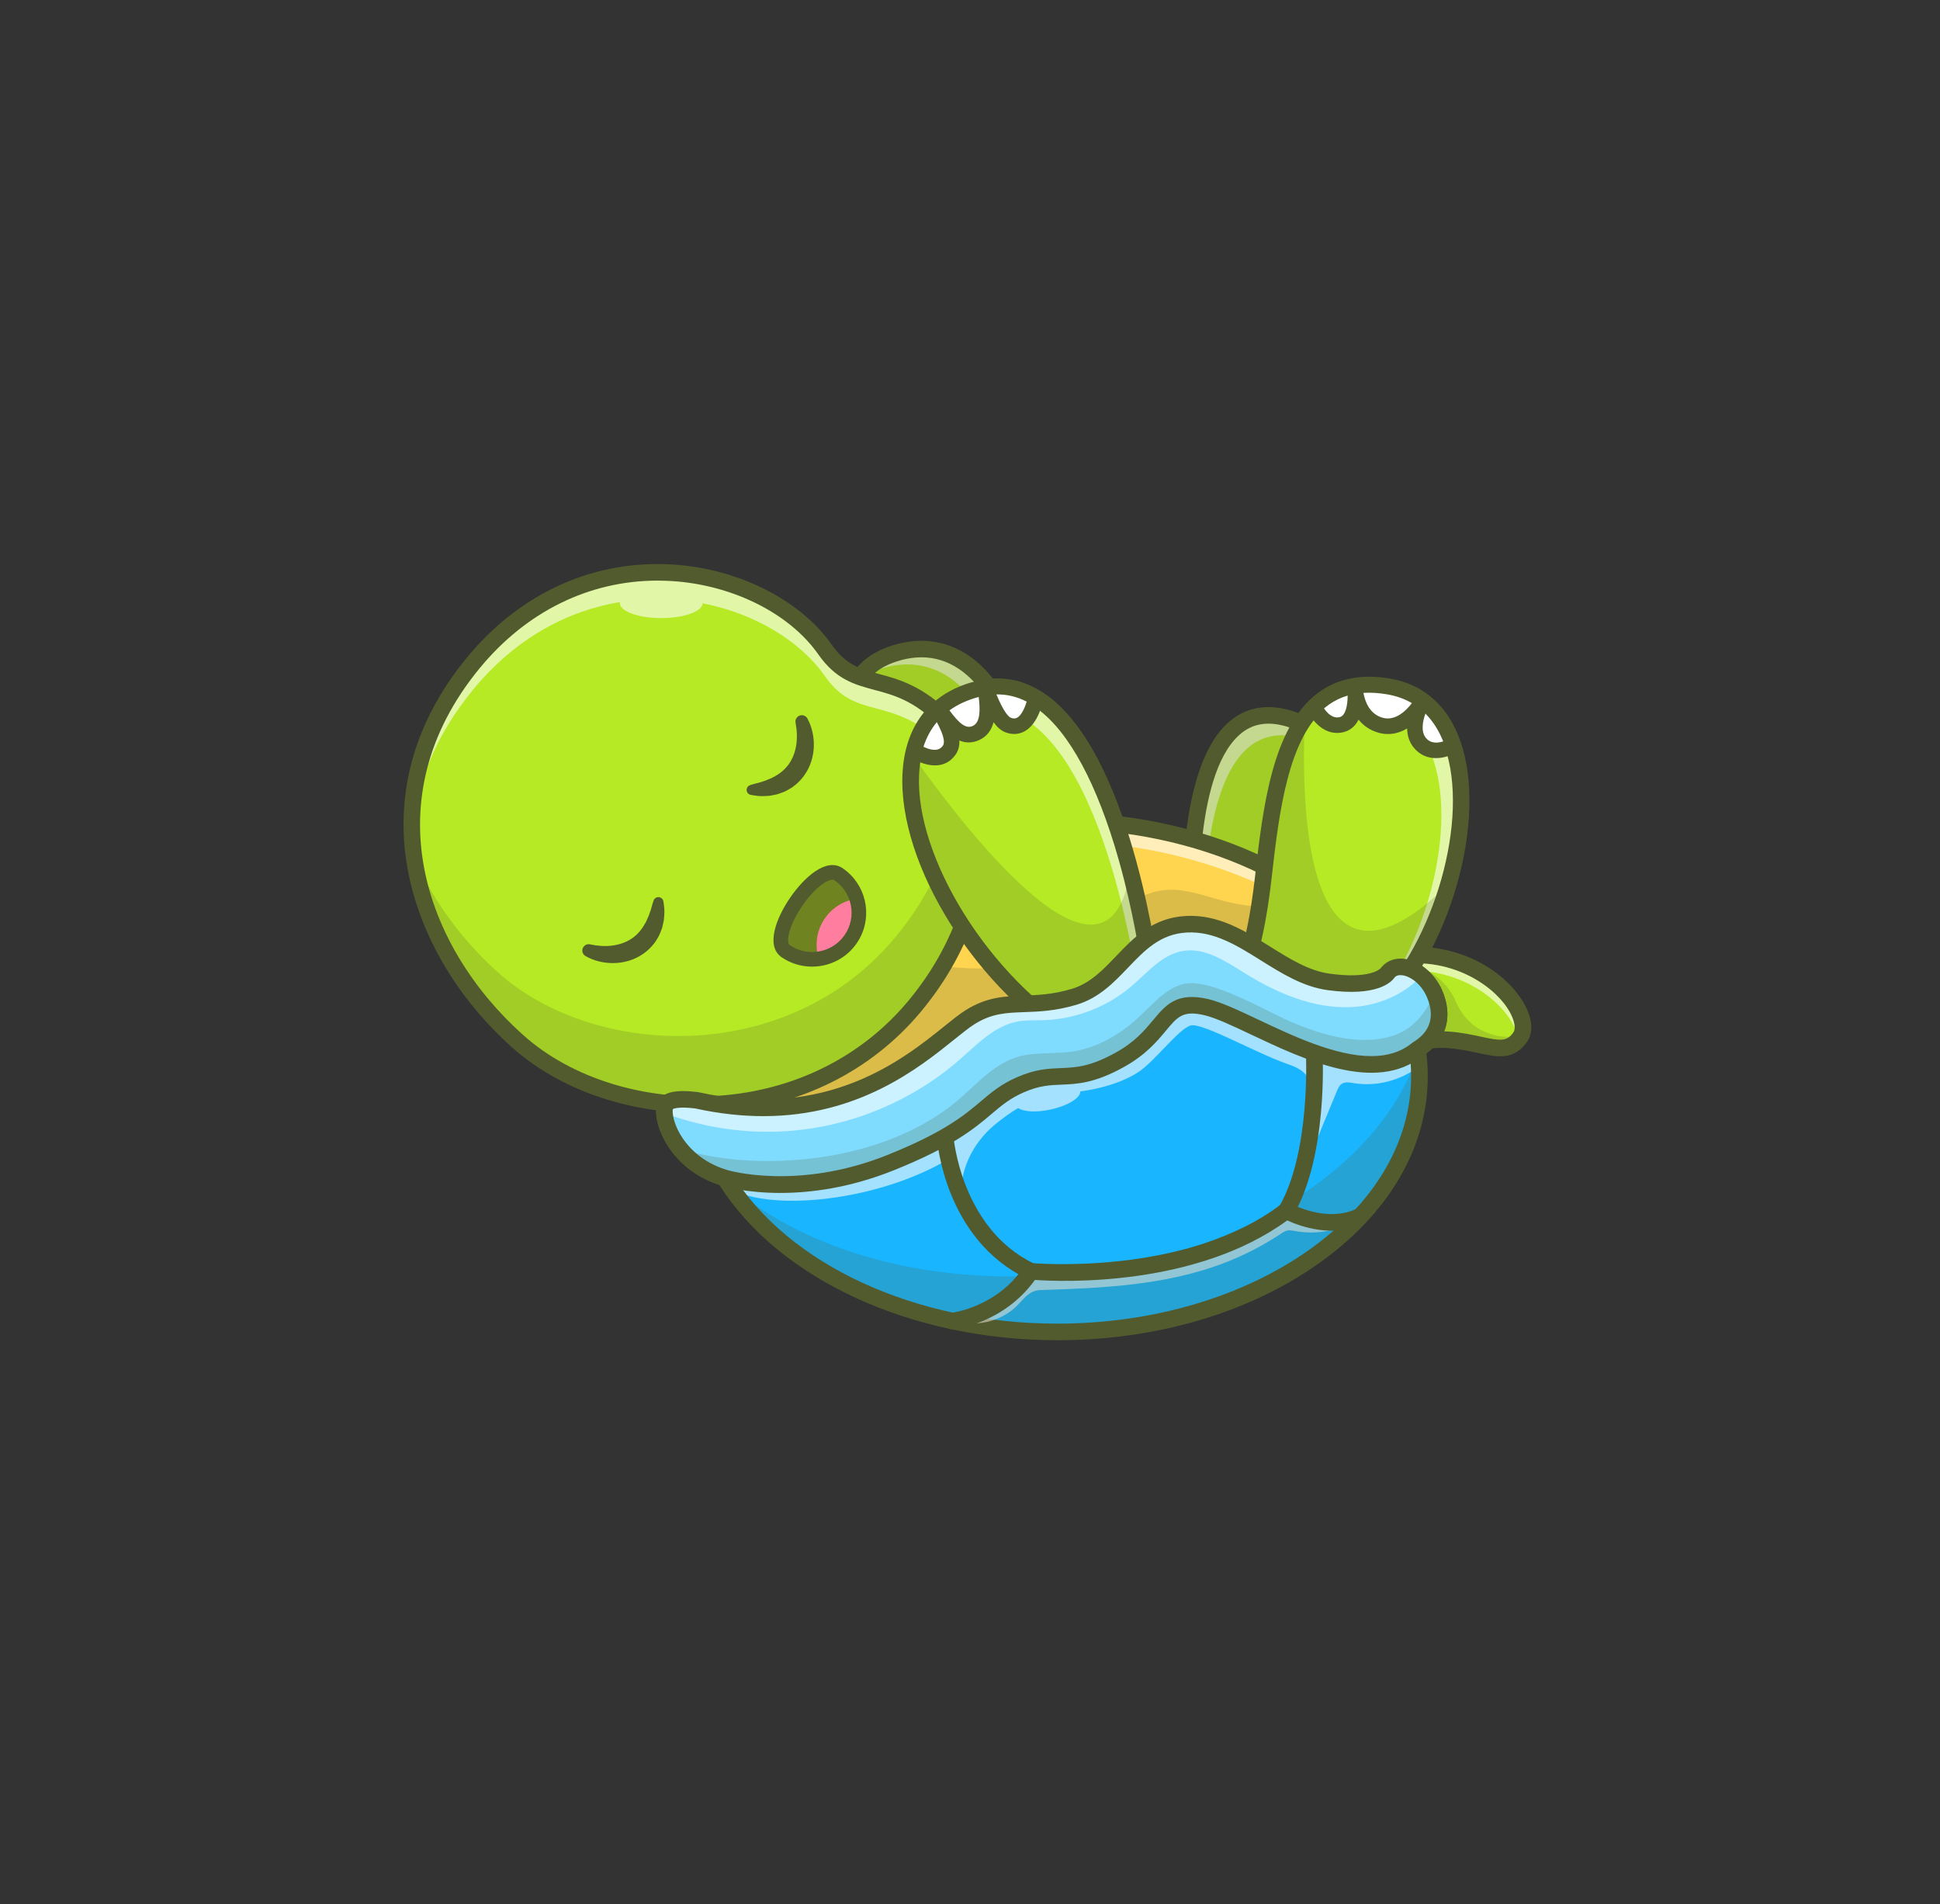 <svg width="375" height="368" viewBox="0 0 375 368" fill="none" xmlns="http://www.w3.org/2000/svg">
<rect x="0" y="0" width="375" height="368" fill="#333333" stroke="none"/>
<g clip-path="url(#clip0_799_27651)">
<path d="M262.979 186.515L265.65 204.494C265.65 204.494 272.893 200.368 280.138 200.958C287.381 201.548 291.077 204.494 293.887 200.368C297.238 195.445 283.668 178.853 262.982 186.515H262.979Z" fill="#B5EA24"/>
<g opacity="0.6">
<path d="M262.979 186.516L263.361 189.082C280.657 183.399 292.694 194.639 293.49 200.891C293.625 200.731 293.758 200.56 293.887 200.369C297.238 195.449 283.668 178.854 262.982 186.516H262.979Z" fill="white"/>
</g>
<path d="M265.652 206.096C265.411 206.096 265.172 206.042 264.949 205.936C264.471 205.703 264.139 205.253 264.061 204.73L261.391 186.752C261.279 186.004 261.71 185.28 262.421 185.016C275.999 179.984 287.672 184.842 293.215 191.886C295.99 195.412 296.758 199.008 295.219 201.269C292.678 205.002 289.411 204.296 285.63 203.478C284.005 203.126 282.165 202.731 280.011 202.555C273.368 202.012 266.519 205.848 266.449 205.887C266.202 206.026 265.927 206.096 265.652 206.096ZM264.765 187.592L266.919 202.081C269.708 200.827 274.945 198.931 280.271 199.363C282.638 199.554 284.675 199.994 286.31 200.348C290.052 201.158 291.298 201.323 292.559 199.471C293.13 198.633 292.668 196.382 290.688 193.863C287.197 189.426 277.901 183.295 264.767 187.592H264.765Z" fill="#525B2E"/>
<path d="M172.147 126.542C185.574 121.679 199.339 132.068 201.487 172.961L181.461 181.361C181.461 181.361 149.216 134.846 172.147 126.542Z" fill="#B5EA24"/>
<g opacity="0.6">
<path d="M169.414 129.514C182.571 124.749 196.048 134.63 198.607 173.498L200.924 172.526C198.775 131.632 185.013 121.243 171.584 126.107C167.924 127.431 165.674 129.733 164.47 132.662C165.708 131.34 167.33 130.269 169.411 129.514H169.414Z" fill="white"/>
</g>
<g opacity="0.2">
<path d="M172.147 126.542C185.574 121.679 199.339 132.068 201.487 172.961L181.461 181.361C181.461 181.361 149.216 134.846 172.147 126.542Z" fill="#525B2E"/>
</g>
<path d="M181.461 182.961C180.944 182.961 180.446 182.713 180.137 182.271C179.226 180.957 157.91 149.93 163.139 133.586C164.457 129.467 167.302 126.591 171.597 125.036C177.15 123.024 182.491 123.549 187.035 126.547C196.266 132.642 201.817 148.662 203.089 172.875C203.125 173.55 202.731 174.174 202.108 174.435L182.081 182.835C181.879 182.92 181.668 182.959 181.458 182.959L181.461 182.961ZM178.113 127.028C176.377 127.028 174.568 127.367 172.694 128.045C169.339 129.26 167.216 131.389 166.201 134.556C161.953 147.824 178.362 173.773 182.058 179.368L199.819 171.918C198.158 143.504 191.008 133.009 185.263 129.214C183.054 127.755 180.661 127.025 178.116 127.025L178.113 127.028Z" fill="#525B2E"/>
<path d="M230.467 184.012C231.576 184.012 247.541 188.433 247.541 188.433C247.541 188.433 270.983 142.873 247.541 138.478C226.326 134.499 230.467 184.012 230.467 184.012Z" fill="#B5EA24"/>
<g opacity="0.6">
<path d="M250.123 142.316C253.196 142.893 255.456 144.181 257.075 145.977C255.765 141.747 252.864 138.62 247.541 137.621C226.326 133.642 230.467 183.155 230.467 183.155C230.698 183.155 231.578 183.347 232.821 183.652C232.383 171.789 232.72 139.052 250.126 142.316H250.123Z" fill="white"/>
</g>
<g opacity="0.2">
<path d="M230.467 184.012C231.576 184.012 247.541 188.433 247.541 188.433C247.541 188.433 270.983 142.873 247.541 138.478C226.326 134.499 230.467 184.012 230.467 184.012Z" fill="#525B2E"/>
</g>
<path d="M247.541 190.034C247.398 190.034 247.253 190.016 247.11 189.975C239.789 187.947 231.48 185.738 230.403 185.611C229.595 185.58 228.931 184.954 228.864 184.144C228.747 182.745 226.131 149.78 237.378 139.665C240.264 137.071 243.783 136.142 247.837 136.903C252.482 137.774 255.804 140.183 257.711 144.063C264.697 158.278 249.617 187.911 248.971 189.165C248.691 189.711 248.133 190.037 247.541 190.037V190.034ZM231.986 182.677C234.866 183.314 241.079 184.987 246.687 186.534C249.383 180.947 260.387 156.785 254.825 145.47C253.37 142.508 250.889 140.736 247.245 140.051C244.183 139.477 241.663 140.128 239.535 142.045C230.566 150.111 231.627 176.691 231.988 182.677H231.986ZM230.423 185.613C230.439 185.613 230.457 185.613 230.467 185.613C230.452 185.613 230.439 185.613 230.423 185.613Z" fill="#525B2E"/>
<path d="M274.284 202.596C274.183 202.658 274.087 202.72 273.988 202.782C274.149 203.869 274.263 204.968 274.325 206.08C274.359 206.717 274.377 207.353 274.377 207.995C274.377 235.281 243.028 257.399 204.36 257.399C178.785 257.399 156.417 247.724 144.202 233.279C142.671 231.473 141.301 229.59 140.104 227.642C139.507 227.466 138.934 227.267 138.389 227.047C138.179 226.962 137.971 226.876 137.771 226.786C133.422 224.851 130.796 221.659 129.482 218.844C128.372 216.474 128.193 214.371 128.686 213.497C129.366 212.299 132.114 212.325 134.649 212.633C134.45 211.107 134.343 209.56 134.343 207.995C134.343 180.711 165.687 158.596 204.36 158.596C232.876 158.596 257.41 170.625 268.325 187.884C271.068 187.354 275.262 187.424 277.255 191.972C279.593 197.301 277.151 200.746 274.286 202.596H274.284Z" fill="#19B5FE"/>
<g opacity="0.6">
<path d="M274.323 206.078C270.778 208.791 266.096 210.049 261.674 209.316C260.888 209.184 260.01 209.014 259.349 209.456C258.884 209.769 258.645 210.32 258.43 210.838C256.058 216.562 253.684 222.292 251.312 228.017C253.154 222.618 253.896 216.849 253.481 211.166C253.406 210.113 253.273 209.024 252.726 208.124C251.864 206.714 250.177 206.07 248.61 205.524C242.688 203.455 232.302 197.536 230.138 198.177C227.802 198.868 223.235 205.082 220.04 207.182C216.98 209.195 212.717 210.4 208.826 210.923C208.876 212.167 206.382 213.699 203.083 214.415C200.325 215.018 197.836 214.865 196.819 214.125C195.275 215.031 193.777 216.128 192.264 217.375C187.959 220.939 185.19 226.573 185.914 232.104C184.954 229.416 183.993 226.716 183.5 223.906C170.924 231.496 151.967 233.964 142.884 230.529C141.353 228.723 141.298 229.582 140.099 227.637C139.502 227.461 138.929 227.262 138.384 227.042C153.973 213.021 201.025 179.391 274.279 202.591C274.177 202.653 274.081 202.715 273.983 202.777C274.144 203.863 274.258 204.963 274.32 206.075L274.323 206.078Z" fill="white"/>
</g>
<path d="M268.478 187.881C268.478 187.881 266.768 191.087 257.008 189.759C247.253 188.432 239.934 178.069 229.512 178.607C219.088 179.148 216.648 189.979 207.781 192.633C198.908 195.285 194.252 192.411 187.601 196.612C180.947 200.811 165.384 219.369 134.8 212.633C134.6 211.106 134.494 209.559 134.494 207.994C134.494 201.788 136.116 195.849 139.074 190.375C149.133 171.794 174.635 158.593 204.511 158.593C223.899 158.593 241.445 164.152 254.119 173.136C260.091 177.366 264.983 182.356 268.476 187.881H268.478Z" fill="#FFD54F"/>
<g opacity="0.6">
<path d="M204.882 162.639C231.422 162.639 254.851 173.923 268.045 187.784C268.611 187.378 268.79 187.046 268.79 187.046C257.872 169.784 233.34 157.758 204.825 157.758C173.252 157.758 146.569 172.5 137.834 192.758C149.847 176.171 175.279 162.639 204.885 162.639H204.882Z" fill="white"/>
</g>
<path d="M204.358 259C176.159 259 150.612 247.241 139.053 228.993C131.556 226.538 128.626 221.067 127.702 218.787C126.695 216.299 126.54 214.025 127.287 212.706C128.066 211.335 129.851 210.737 132.851 210.869C132.776 209.904 132.737 208.942 132.737 207.995C132.737 194.264 140.26 181.394 153.924 171.755C167.418 162.233 185.33 156.992 204.36 156.992C232.043 156.992 257.309 168.403 269.112 186.144C273.573 185.631 277.045 187.486 278.732 191.33C280.857 196.176 279.723 200.674 275.714 203.566C275.893 205.043 275.984 206.531 275.984 208C275.984 221.731 268.46 234.601 254.797 244.24C241.302 253.762 223.39 259.003 204.36 259.003L204.358 259ZM130.066 214.335C129.965 214.716 129.989 216.157 130.954 218.205C131.784 219.97 134.385 224.272 140.561 226.106C140.94 226.22 141.264 226.468 141.472 226.804C152.304 244.416 176.987 255.795 204.358 255.795C242.078 255.795 272.768 234.353 272.768 207.995C272.768 206.347 272.644 204.671 272.397 203.015C272.301 202.376 272.602 201.743 273.158 201.409C275.501 199.999 277.857 197.329 275.786 192.611C274.567 189.835 272.158 188.772 268.632 189.455C267.983 189.579 267.321 189.295 266.968 188.736C256.001 171.396 231.425 160.192 204.36 160.192C166.64 160.192 135.95 181.635 135.95 207.992C135.95 209.444 136.048 210.934 136.245 212.421C136.31 212.913 136.144 213.407 135.794 213.759C135.444 214.11 134.95 214.281 134.457 214.222C131.263 213.831 130.274 214.224 130.069 214.335H130.066Z" fill="#525B2E"/>
<g opacity="0.6">
<path d="M187.515 254.251C191.942 252.523 195.939 249.706 199.045 246.118C208.23 247.346 218.153 245.913 227.14 243.655C234.165 241.888 240.62 239.239 246.913 235.662C247.512 235.32 248.135 234.955 248.823 234.919C249.401 234.888 249.962 235.095 250.51 235.284C253.587 236.337 256.844 236.87 260.096 236.849C257.031 238.132 253.585 238.499 250.315 237.894C249.843 237.806 249.357 237.697 248.885 237.788C248.41 237.876 247.998 238.155 247.595 238.422C244.022 240.791 240.176 242.752 236.156 244.253C225.251 248.324 213.394 248.924 201.755 249.281C201.168 249.3 200.574 249.318 200.013 249.491C198.599 249.926 197.675 251.229 196.637 252.28C193.45 255.505 188.301 256.633 184.051 255.035" fill="white"/>
</g>
<g opacity="0.2">
<path d="M268.478 187.882C268.478 187.882 266.768 191.087 257.008 189.76C247.253 188.433 239.934 178.07 229.512 178.608C219.088 179.148 216.648 189.98 207.781 192.634C198.908 195.285 194.252 192.411 187.601 196.612C180.947 200.811 165.384 219.369 134.8 212.633C134.6 211.107 134.494 209.56 134.494 207.995C134.494 201.789 136.116 195.849 139.074 190.376C141.568 189.416 144.132 188.64 146.68 188.024C156.14 185.735 165.983 185.034 175.673 185.96C181.585 186.526 187.536 187.693 193.416 186.87C200.989 185.812 207.687 181.575 213.986 177.25C217.419 174.89 221.024 172.394 225.176 171.998C229.043 171.626 232.806 173.134 236.566 174.109C241.678 175.434 247.203 175.77 252.171 173.988C252.871 173.737 253.515 173.455 254.119 173.134C260.091 177.364 264.983 182.354 268.476 187.879L268.478 187.882Z" fill="#525B2E"/>
</g>
<path d="M159.506 125.564C165.698 134.416 172.424 128.847 182.699 139.14C191.548 148.002 194.543 173.403 176.579 194.711C155.847 219.307 118.702 217.869 100.074 201.235C81.452 184.602 69.478 154.92 91.43 128.174C113.382 101.428 147.976 109.078 159.506 125.564Z" fill="#B5EA24"/>
<g opacity="0.6">
<path d="M189.615 162.641C189.077 154.627 186.391 148.005 182.686 144.285C172.409 133.994 165.685 139.564 159.493 130.709C154.713 123.882 145.977 118.566 135.822 116.59C135.765 118.17 132.207 119.448 127.819 119.448C123.431 119.448 119.813 118.15 119.813 116.548C119.813 116.481 119.821 116.411 119.836 116.349C109.842 118.002 99.721 123.197 91.414 133.322C83.842 142.546 80.305 152.12 79.687 161.392C78.96 150.304 82.194 138.555 91.414 127.317C113.364 100.569 147.957 108.224 159.49 124.71C165.68 133.56 172.406 127.993 182.683 138.286C187.287 142.896 190.305 151.981 189.612 162.641H189.615Z" fill="white"/>
</g>
<g opacity="0.2">
<path d="M185.774 143.212C186.796 154.473 183.552 168.682 172.806 181.433C152.073 206.029 114.929 204.591 96.301 187.957C89.463 181.849 83.525 173.983 79.83 165.151C81.781 179.118 89.857 191.799 99.851 200.723C118.479 217.357 155.623 218.798 176.356 194.199C191.828 175.843 191.75 154.454 185.776 143.212H185.774Z" fill="#525B2E"/>
</g>
<path d="M134.886 215.096C121.209 215.096 108.041 210.496 99.005 202.428C88.557 193.097 81.439 181.158 78.96 168.811C76.01 154.105 79.889 139.704 90.187 127.16C100.248 114.898 114.01 108.462 128.95 109.036C142.03 109.538 154.541 115.667 160.824 124.651C163.549 128.544 166.331 129.289 169.855 130.231C173.634 131.242 178.336 132.499 183.838 138.012C188.826 143.01 191.686 152.323 191.299 162.321C190.845 174.091 186.054 185.962 177.812 195.743C168.29 207.04 154.567 213.859 139.173 214.946C137.743 215.047 136.31 215.096 134.886 215.096ZM127.131 112.203C113.88 112.203 101.699 118.189 92.673 129.188C71.969 154.413 82.012 182.951 101.151 200.043C110.494 208.385 124.619 212.765 138.947 211.751C153.467 210.726 166.396 204.308 175.354 193.682C192.238 173.649 190.349 149.073 181.564 140.27C176.67 135.368 172.785 134.328 169.027 133.325C165.202 132.3 161.587 131.335 158.193 126.482C152.465 118.292 140.94 112.702 128.831 112.239C128.265 112.218 127.697 112.205 127.134 112.205L127.131 112.203Z" fill="#525B2E"/>
<path d="M114.096 182.509C115.567 182.817 117.031 182.917 118.419 182.726C119.805 182.54 121.09 182.077 122.162 181.345C123.233 180.61 124.082 179.601 124.738 178.375L124.873 178.15L124.98 177.907C125.05 177.744 125.12 177.581 125.198 177.418C125.268 177.252 125.361 177.094 125.418 176.919L125.597 176.391C125.886 175.695 126.015 174.932 126.293 174.163L126.347 174.016C126.529 173.509 127.09 173.245 127.598 173.426C127.949 173.55 128.182 173.856 128.234 174.2C128.366 175.084 128.494 175.992 128.395 176.919L128.346 177.614C128.335 177.85 128.263 178.077 128.219 178.31C128.169 178.543 128.117 178.776 128.06 179.006L127.975 179.355L127.845 179.694C127.658 180.144 127.515 180.615 127.258 181.039C127.136 181.254 127.007 181.469 126.877 181.681C126.745 181.893 126.625 182.113 126.454 182.302C125.834 183.096 125.097 183.813 124.256 184.379C122.577 185.528 120.573 186.089 118.642 186.117C116.707 186.146 114.804 185.685 113.182 184.765C112.591 184.428 112.383 183.678 112.72 183.088C112.993 182.612 113.535 182.385 114.044 182.493L114.096 182.504V182.509Z" fill="#525B2E"/>
<path d="M156.078 138.86C156.962 140.498 157.38 142.404 157.308 144.331C157.235 146.256 156.625 148.237 155.434 149.885C154.847 150.711 154.113 151.43 153.301 152.027C153.109 152.193 152.885 152.307 152.67 152.433C152.455 152.558 152.237 152.682 152.019 152.801C151.585 153.046 151.11 153.178 150.656 153.354L150.311 153.476L149.958 153.553C149.725 153.605 149.488 153.652 149.255 153.696C149.021 153.735 148.79 153.799 148.554 153.804L147.853 153.838C146.922 153.916 146.014 153.766 145.131 153.613C144.599 153.52 144.244 153.015 144.334 152.485C144.397 152.12 144.659 151.838 144.988 151.727L145.139 151.678C145.915 151.419 146.683 151.308 147.389 151.036L147.921 150.871C148.097 150.819 148.258 150.726 148.427 150.661C148.593 150.589 148.759 150.522 148.923 150.454L149.169 150.356L149.398 150.227C150.643 149.601 151.674 148.778 152.434 147.728C153.192 146.678 153.687 145.407 153.905 144.031C154.129 142.652 154.064 141.191 153.789 139.719L153.778 139.667C153.654 139 154.095 138.358 154.764 138.234C155.304 138.133 155.828 138.402 156.078 138.86Z" fill="#525B2E"/>
<path d="M222.485 188.653L205.853 199.484C186.69 186.539 173.338 161.641 176.488 146.075C176.559 145.718 176.639 145.364 176.73 145.012C177.545 141.869 179.076 139.153 181.427 137.05C183.389 135.293 185.922 133.966 189.077 133.175C189.529 133.061 189.978 132.968 190.419 132.895C190.437 132.893 190.453 132.893 190.471 132.887C194.068 132.313 197.302 133.087 200.198 134.838C209.304 140.33 215.086 155.411 218.473 168.214C221.333 179.032 222.485 188.226 222.485 188.653Z" fill="#B5EA24"/>
<g opacity="0.6">
<path d="M222.072 188.33L219.82 189.794C219.282 186.19 218.125 179.576 216.176 172.203C212.789 159.398 207.007 144.316 197.901 138.827C195.002 137.076 191.771 136.302 188.174 136.877C188.156 136.879 188.141 136.879 188.123 136.884C187.681 136.957 187.232 137.05 186.781 137.164C183.625 137.955 181.092 139.282 179.13 141.039C178.069 141.988 177.174 143.064 176.439 144.247C177.277 141.29 178.772 138.731 181.014 136.727C182.976 134.97 185.509 133.643 188.665 132.851C189.116 132.738 189.565 132.644 190.007 132.572C190.025 132.569 190.04 132.569 190.059 132.564C193.655 131.99 196.889 132.763 199.785 134.515C208.891 140.007 214.673 155.088 218.06 167.891C220.92 178.709 222.072 187.903 222.072 188.33Z" fill="white"/>
</g>
<path d="M205.852 201.088C205.538 201.088 205.222 200.995 204.952 200.811C185.686 187.794 171.879 162.833 174.807 146.303C176.164 138.633 180.965 133.555 188.686 131.62C193.801 130.339 198.609 131.413 202.985 134.812C219.189 147.407 224.094 188.28 224.094 188.655C224.094 189.196 223.819 189.7 223.365 189.995L206.732 200.826C206.465 201 206.159 201.088 205.852 201.088ZM192.804 134.297C191.719 134.297 190.609 134.439 189.469 134.726C182.976 136.354 179.107 140.436 177.97 146.859C175.331 161.767 188.304 185.209 205.878 197.557L220.782 187.851C220.419 185.021 219.033 176.016 216.262 166.217C212.115 151.562 206.683 141.458 200.553 136.995C198.075 135.192 195.519 134.297 192.807 134.297H192.804Z" fill="#525B2E"/>
<path d="M200.198 134.838C200.198 134.838 198.98 141.719 194.841 140.1C192.84 139.316 191.737 137.559 191.133 135.953C191.361 138.116 191.063 140.726 188.631 141.665C186.524 142.48 184.793 141.478 183.557 140.203C184.323 141.789 184.723 143.657 183.456 145.015C180.794 147.865 176.727 145.015 176.727 145.015C177.542 141.872 179.073 139.155 181.424 137.052C183.386 135.296 185.919 133.969 189.075 133.177C189.526 133.063 189.975 132.97 190.416 132.898C190.406 132.771 190.403 132.701 190.403 132.701C190.403 132.701 190.427 132.766 190.468 132.89C194.065 132.316 197.299 133.089 200.195 134.841L200.198 134.838Z" fill="white"/>
<path d="M180.545 146.484C178.492 146.484 176.634 145.206 176.605 145.188L176.483 145.102L176.519 144.957C177.373 141.667 178.974 138.953 181.282 136.889C183.324 135.06 185.929 133.741 189.023 132.965C189.412 132.866 189.801 132.784 190.188 132.716V132.711L190.115 131.319L190.603 132.626L190.614 132.652C194.011 132.15 197.273 132.825 200.307 134.656L200.431 134.731L200.405 134.876C200.377 135.042 199.66 138.956 197.447 140.192C196.637 140.645 195.731 140.681 194.758 140.298C193.357 139.75 192.212 138.656 191.408 137.106C191.408 139.543 190.484 141.178 188.706 141.863C187.141 142.466 185.577 142.174 184.128 141.018C184.731 142.725 184.557 144.142 183.612 145.159C182.683 146.155 181.585 146.486 180.542 146.486L180.545 146.484ZM176.976 144.916C177.661 145.348 181.051 147.275 183.303 144.864C184.297 143.798 184.318 142.262 183.368 140.293L182.789 139.093L183.716 140.05C185.25 141.636 186.879 142.109 188.558 141.46C190.897 140.557 191.135 137.978 190.923 135.971L190.746 134.305L191.335 135.875C192.101 137.911 193.307 139.266 194.922 139.897C195.77 140.231 196.551 140.203 197.244 139.817C199.056 138.806 199.811 135.655 199.961 134.944C197 133.192 193.819 132.571 190.507 133.099L190.328 133.128C189.934 133.195 189.532 133.28 189.134 133.381C186.109 134.139 183.563 135.427 181.575 137.207C179.366 139.183 177.82 141.775 176.981 144.916H176.976Z" fill="#525B2E"/>
<path d="M180.724 147.914C178.847 147.914 176.966 147.019 175.855 146.23C175.349 145.87 175.118 145.237 175.271 144.636C176.187 141.105 177.913 138.18 180.407 135.944C180.415 135.937 180.425 135.929 180.433 135.921C182.631 133.958 185.416 132.545 188.709 131.72C188.953 131.658 189.197 131.604 189.441 131.552C189.625 131.399 189.848 131.288 190.097 131.236C190.393 131.174 190.689 131.205 190.954 131.309C194.468 130.905 197.833 131.658 200.974 133.557C201.503 133.878 201.783 134.488 201.674 135.099C201.589 135.577 200.771 139.807 198.077 141.312C196.93 141.954 195.62 142.016 194.289 141.493C193.461 141.17 192.721 140.482 192.052 139.571C191.665 141.028 190.845 142.316 189.244 143.03C187.824 143.661 186.555 143.568 185.442 143.097C185.488 144.078 185.286 145.035 184.676 145.883C183.594 147.389 182.159 147.914 180.721 147.914H180.724ZM178.5 144.308C179.566 144.836 181.321 145.415 182.237 144.137C182.901 143.211 181.886 141.048 181.084 139.558C179.961 140.911 179.097 142.5 178.5 144.308ZM183.526 137.279C185.307 139.664 186.615 140.922 188.019 140.296C189.534 139.62 189.475 137.147 189.184 134.692C187.007 135.267 185.109 136.133 183.529 137.279H183.526ZM192.599 134.198C194.122 137.843 195.039 138.568 195.389 138.705C196.017 138.95 196.37 138.831 196.609 138.7C197.465 138.224 198.114 136.749 198.464 135.59C196.572 134.625 194.631 134.162 192.599 134.198Z" fill="#525B2E"/>
<g opacity="0.2">
<path d="M222.485 188.653L205.853 199.484C186.69 186.539 173.338 161.64 176.488 146.075C187.993 162.259 214.362 195.681 218.475 168.216C221.335 179.035 222.487 188.228 222.487 188.655L222.485 188.653Z" fill="#525B2E"/>
</g>
<path d="M279.985 170.841C277.081 180.86 271.772 190.478 265.107 196.335C265.107 196.335 255.303 198.529 239.151 189.576C239.151 189.576 242.252 186.914 244.222 169.45C245.426 158.766 246.83 146.178 252.225 138.759C252.788 137.985 253.395 137.266 254.047 136.614C257.366 133.293 261.918 131.632 268.276 132.69C274.813 133.774 278.849 138.079 280.86 144.052C283.341 151.417 282.749 161.314 279.988 170.844L279.985 170.841Z" fill="#B5EA24"/>
<g opacity="0.6">
<path d="M280.818 144.093C278.807 138.117 274.771 133.813 268.234 132.729C261.938 131.681 257.413 133.301 254.104 136.56C256.886 135.205 260.283 134.718 264.466 135.414C271.003 136.498 275.039 140.803 277.05 146.776C279.531 154.141 278.939 164.038 276.178 173.568C273.658 182.257 269.332 190.641 263.882 196.534C264.661 196.464 265.071 196.374 265.071 196.374C271.735 190.517 277.045 180.902 279.949 170.88C282.713 161.348 283.302 151.453 280.821 144.091L280.818 144.093Z" fill="white"/>
</g>
<path d="M262.019 198.177C257.701 198.177 249.453 197.127 238.331 190.937C237.843 190.665 237.456 190.217 237.433 189.661C237.409 189.121 237.591 188.66 238.027 188.35C238.344 187.946 240.897 184.286 242.615 169.243L242.631 169.111C244.084 156.389 245.893 140.555 254.714 133.935C258.427 131.146 263.096 130.199 268.587 131.12C275.664 132.308 280.572 137.018 282.775 144.748C284.932 152.307 284.311 162.525 281.073 172.782C277.836 183.031 272.387 192.059 266.117 197.546C265.914 197.725 265.67 197.849 265.406 197.906C265.268 197.937 264.098 198.18 262.016 198.18L262.019 198.177ZM241.408 188.958C254.241 195.712 262.523 195.086 264.334 194.838C276.399 183.965 283.847 160.207 279.687 145.622C277.821 139.075 273.907 135.259 268.055 134.279C263.405 133.5 259.673 134.225 256.65 136.493C248.932 142.285 247.211 157.359 245.825 169.473L245.81 169.605C244.481 181.223 242.646 186.56 241.408 188.958Z" fill="#525B2E"/>
<path d="M280.86 144.05C280.86 144.05 276.897 146.521 274.452 143.54C272.231 140.832 274.496 136.377 274.927 135.594C274.429 136.439 271.265 141.437 266.797 140.134C263.174 139.081 262.229 135.425 261.985 133.617C262.081 135.498 261.949 139.355 259.367 140.027C255.933 140.917 254.047 136.61 254.047 136.61C257.366 133.291 261.92 131.63 268.276 132.686C274.813 133.77 278.848 138.074 280.86 144.047V144.05Z" fill="white"/>
<path d="M277.554 145.216C276.443 145.216 275.249 144.852 274.286 143.675C272.771 141.825 273.24 139.236 273.876 137.438C272.439 139.153 269.924 141.269 266.737 140.34C264.012 139.549 262.761 137.311 262.188 135.5C262.045 137.497 261.417 139.719 259.421 140.237C255.856 141.163 253.87 136.744 253.849 136.698L253.79 136.563L253.894 136.46C257.524 132.828 262.375 131.488 268.312 132.476C274.465 133.495 278.874 137.474 281.065 143.98L281.075 144.052V144.171L280.974 144.233C280.948 144.249 279.362 145.216 277.556 145.216H277.554ZM275.057 135.8C274.504 136.84 272.571 140.907 274.618 143.403C276.687 145.925 279.876 144.358 280.6 143.954C279.391 140.449 277.517 137.704 275.057 135.8ZM262.198 133.588C262.46 135.526 263.413 138.925 266.856 139.926C271.058 141.152 274.066 136.61 274.709 135.536C272.859 134.191 270.692 133.301 268.24 132.895C262.426 131.93 257.864 133.159 254.304 136.654C254.651 137.35 256.424 140.568 259.312 139.818C261.783 139.176 261.856 135.272 261.77 133.627L262.198 133.588Z" fill="#525B2E"/>
<path d="M277.572 146.507C276.087 146.507 274.525 145.997 273.287 144.489C272.366 143.366 272.023 142.06 271.995 140.774C270.459 141.695 268.561 142.21 266.374 141.571C264.69 141.082 263.48 140.148 262.613 139.069C261.978 140.327 261.012 141.147 259.746 141.475C256.045 142.435 253.499 139.103 252.669 137.209C252.422 136.646 252.547 135.988 252.983 135.551C256.925 131.609 262.154 130.147 268.525 131.208C275.177 132.31 279.936 136.586 282.287 143.571C282.339 143.723 282.365 143.886 282.365 144.047C282.365 144.567 282.098 145.048 281.659 145.319C280.738 145.891 279.204 146.504 277.577 146.504L277.572 146.507ZM275.532 137.903C274.964 139.481 274.655 141.421 275.615 142.593C276.578 143.767 277.995 143.596 278.971 143.273C278.096 141.113 276.946 139.32 275.532 137.903ZM263.55 133.901C263.854 135.559 264.726 137.973 267.217 138.694C269.737 139.429 271.852 137.277 272.919 135.88C271.476 135.037 269.843 134.465 268.029 134.165C266.436 133.901 264.944 133.81 263.553 133.901H263.55ZM255.936 136.904C256.53 137.781 257.607 138.932 258.988 138.578C260.109 138.286 260.498 136.296 260.501 134.426C258.814 134.92 257.299 135.745 255.936 136.902V136.904Z" fill="#525B2E"/>
<g opacity="0.2">
<path d="M279.985 170.842C277.081 180.861 271.772 190.479 265.107 196.336C265.107 196.336 255.303 198.53 239.151 189.576C239.151 189.576 242.252 186.914 244.222 169.45C245.426 158.767 246.83 146.179 252.225 138.76C251.459 155.657 252.015 198.405 279.985 170.845V170.842Z" fill="#525B2E"/>
</g>
<path d="M184.097 256.899C183.285 256.899 182.589 256.289 182.501 255.466C182.408 254.589 183.046 253.8 183.926 253.705C184.014 253.694 192.713 252.652 197.914 244.801C198.241 244.307 198.82 244.032 199.406 244.089C199.702 244.118 229.338 246.725 247.673 232.697C248.184 232.306 248.882 232.257 249.446 232.575C249.513 232.611 256.408 236.409 262.281 233.568C263.081 233.186 264.041 233.514 264.427 234.311C264.814 235.108 264.482 236.065 263.683 236.45C257.67 239.355 251.221 236.952 248.82 235.842C231.16 248.725 205.39 247.716 200.052 247.351C193.964 255.777 184.673 256.845 184.269 256.889C184.211 256.894 184.154 256.897 184.097 256.897V256.899Z" fill="#525B2E"/>
<path d="M248.649 235.571C248.377 235.571 248.099 235.501 247.845 235.354C247.076 234.909 246.814 233.928 247.261 233.165C253.372 222.66 252.446 203.737 252.435 203.545C252.389 202.663 253.069 201.908 253.956 201.861C254.854 201.817 255.599 202.493 255.646 203.375C255.69 204.19 256.637 223.436 250.04 234.772C249.742 235.284 249.202 235.571 248.649 235.571Z" fill="#525B2E"/>
<path d="M199.253 247.285C199.019 247.285 198.783 247.233 198.557 247.127C182.652 239.516 181.152 220.622 181.097 219.82C181.035 218.938 181.702 218.172 182.59 218.11C183.485 218.045 184.243 218.713 184.305 219.595C184.323 219.846 185.782 237.46 199.951 244.237C200.75 244.62 201.088 245.577 200.704 246.374C200.429 246.948 199.852 247.282 199.253 247.282V247.285Z" fill="#525B2E"/>
<path d="M273.985 202.78C262.733 212.043 241.777 196.61 233.13 194.621C224.478 192.634 226.032 199.481 216.498 204.787C206.963 210.093 204.744 206.334 197.205 209.653C189.669 212.967 190.331 217.39 172.149 224.683C153.968 231.975 140.104 227.64 140.104 227.64C136.214 226.483 133.437 224.38 131.572 222.122C129.716 219.876 128.761 217.484 128.501 215.719C128.356 214.736 128.431 213.947 128.688 213.495C129.368 212.297 132.117 212.323 134.652 212.631C165.236 219.367 180.799 200.809 187.453 196.61C194.104 192.409 198.76 195.283 207.633 192.631C216.5 189.977 218.94 179.146 229.364 178.605C239.784 178.065 247.105 188.428 256.86 189.757C266.618 191.084 268.33 187.879 268.33 187.879C270.139 187.533 272.576 187.442 274.598 188.725C275.584 189.349 276.474 190.301 277.141 191.705C277.183 191.791 277.224 191.876 277.263 191.967C279.684 197.482 276.983 200.979 273.993 202.777L273.985 202.78Z" fill="#7FDCFF"/>
<g opacity="0.2">
<path d="M273.985 202.78C262.733 212.043 241.777 196.61 233.13 194.621C224.478 192.634 226.032 199.482 216.498 204.787C206.963 210.093 204.744 206.334 197.205 209.653C189.669 212.967 190.331 217.391 172.149 224.683C153.968 231.975 140.104 227.64 140.104 227.64C136.214 226.483 133.437 224.38 131.572 222.122C139.108 224.204 146.475 224.742 154.261 224.129C164.449 223.325 175.121 220.19 183.311 214.09C188.833 209.977 192.145 204.648 198.98 203.755C200.94 203.496 204.856 203.517 206.815 203.279C211.471 202.713 215.849 200.315 219.381 197.236C222.365 194.636 225.124 190.901 229.004 190.102C234.09 189.056 244.523 195.286 249.539 197.456C255.583 200.066 262.829 202.154 269.117 200.203C272.766 199.073 275.563 196.026 276.881 192.507C276.983 192.238 277.068 191.972 277.136 191.705C277.177 191.791 277.219 191.876 277.258 191.967C279.679 197.482 276.978 200.979 273.988 202.777L273.985 202.78Z" fill="#525B2E"/>
</g>
<g opacity="0.6">
<path d="M275.024 188.301C271.556 192.238 266.221 194.435 261.025 194.631C253.767 194.905 246.762 191.886 240.599 188.06C236.922 185.774 232.928 183.057 228.651 183.777C224.626 184.457 221.807 187.952 218.704 190.596C213.978 194.618 207.848 196.977 201.635 197.156C200.013 197.205 198.376 197.112 196.777 197.397C192.295 198.198 188.94 201.761 185.52 204.751C176.403 212.721 164.655 217.649 152.561 218.562C144.573 219.168 136.464 218.019 128.932 215.293C128.787 214.31 128.862 213.521 129.119 213.068C129.799 211.87 132.547 211.896 135.083 212.204C165.667 218.94 181.23 200.382 187.884 196.183C194.535 191.982 199.191 194.856 208.064 192.205C216.931 189.551 219.371 178.719 229.795 178.179C240.215 177.638 247.536 188.001 257.291 189.331C267.049 190.658 268.761 187.453 268.761 187.453C270.57 187.106 273.007 187.015 275.029 188.298L275.024 188.301Z" fill="white"/>
</g>
<path d="M150.841 230.539C144.143 230.539 139.938 229.269 139.622 229.168C131.712 226.819 128.652 221.125 127.705 218.789C126.695 216.301 126.54 214.027 127.287 212.708C128.226 211.055 130.627 210.527 134.847 211.042C134.899 211.05 134.948 211.057 134.997 211.068C159.895 216.552 174.602 204.712 182.504 198.351C184.079 197.083 185.442 195.986 186.594 195.259C190.723 192.649 194.208 192.525 197.896 192.393C200.66 192.295 203.517 192.191 207.171 191.1C210.703 190.044 213.153 187.48 215.745 184.769C219.238 181.117 222.848 177.343 229.281 177.009C235.515 176.696 240.581 179.854 245.488 182.917C249.36 185.336 253.019 187.62 257.078 188.171C264.599 189.196 266.652 187.374 266.932 187.074C266.981 186.955 266.999 186.966 267.108 186.839C268.172 185.6 269.815 185.044 271.616 185.313C274.525 185.745 277.32 188.107 278.732 191.33C280.992 196.478 279.568 201.24 274.92 204.091C265.969 211.337 252.069 204.766 241.909 199.965C238.191 198.208 234.978 196.69 232.769 196.18C228.659 195.236 227.631 196.47 225.376 199.176C223.64 201.258 221.483 203.848 217.281 206.186C211.598 209.35 208.196 209.487 205.193 209.609C202.881 209.702 200.885 209.785 197.854 211.117C195.197 212.286 193.658 213.59 191.706 215.24C188.382 218.055 184.245 221.555 172.746 226.167C164.195 229.597 156.597 230.536 150.841 230.536V230.539ZM130.066 214.335C129.968 214.715 129.989 216.156 130.954 218.207C131.784 219.972 134.385 224.271 140.561 226.105C140.714 226.154 154.17 230.167 171.547 223.197C182.561 218.779 186.48 215.465 189.625 212.801C191.688 211.055 193.471 209.547 196.554 208.188C200.143 206.61 202.642 206.507 205.061 206.409C207.96 206.29 210.7 206.178 215.714 203.39C219.394 201.344 221.257 199.103 222.903 197.13C225.342 194.201 227.452 191.674 233.491 193.06C236.039 193.648 239.395 195.233 243.285 197.07C249.866 200.179 258.15 204.093 265.055 204.096C268.027 204.096 270.744 203.372 272.963 201.545C273.025 201.496 273.087 201.45 273.155 201.408C275.498 199.998 277.855 197.329 275.784 192.61C274.676 190.08 272.6 188.696 271.139 188.479C270.466 188.378 269.955 188.505 269.61 188.852C268.93 189.853 266.145 192.636 256.639 191.345C251.896 190.699 247.769 188.122 243.778 185.631C239.088 182.703 234.656 179.937 229.445 180.206C224.291 180.473 221.268 183.631 218.07 186.979C215.301 189.873 212.439 192.866 208.092 194.168C204.041 195.378 200.836 195.492 198.007 195.593C194.486 195.72 191.706 195.818 188.309 197.963C187.313 198.591 186.02 199.634 184.52 200.839C177.7 206.328 166.064 215.696 147.553 215.696C143.499 215.696 139.113 215.245 134.377 214.208C131.245 213.833 130.266 214.224 130.064 214.332L130.066 214.335Z" fill="#525B2E"/>
<g opacity="0.2">
<path d="M274.515 186.933C274.515 186.933 279.29 188.518 281.439 193.607C282.529 196.186 284.483 198.323 287.068 199.417C289.367 200.392 292.203 200.907 294.908 199.559L291.902 201.699L285.892 202.555L279.882 201.272L277.305 200.415C277.305 200.415 277.733 196.99 277.733 196.564C277.733 196.137 276.993 191.354 276.721 191.178C276.446 191.002 274.515 186.935 274.515 186.935V186.933Z" fill="#525B2E"/>
</g>
<g opacity="0.2">
<path d="M274.022 203.755C274.183 205.123 274.271 206.51 274.271 207.909C274.271 235.196 242.921 257.314 204.254 257.314C176.112 257.314 151.858 245.603 140.732 228.708C154.152 240.721 176.366 247.861 201.506 246.516C237.062 244.615 266.784 226.377 274.024 203.755H274.022Z" fill="#525B2E"/>
</g>
<path d="M162.08 168.946C163.819 170.128 165.015 171.812 165.602 173.675C166.406 176.215 166.077 179.089 164.452 181.464C162.965 183.637 160.694 184.956 158.273 185.305C156.116 185.613 153.835 185.15 151.894 183.828C147.773 181.024 157.961 166.142 162.083 168.946H162.08Z" fill="#6F8421"/>
<path d="M165.602 173.674C166.406 176.214 166.077 179.088 164.452 181.463C162.965 183.636 160.694 184.955 158.273 185.304C157.466 182.759 157.798 179.885 159.423 177.51C160.91 175.337 163.181 174.018 165.604 173.674H165.602Z" fill="#FF7EA0"/>
<path d="M166.175 181.352C166.007 181.66 165.822 181.963 165.62 182.26C162.373 187.004 155.857 188.231 151.097 184.992C147.952 182.852 150.01 177.456 152.727 173.491C155.444 169.522 159.734 165.647 162.877 167.784C167.34 170.818 168.7 176.719 166.175 181.352ZM153.879 177.004C152.263 179.971 152.024 182.211 152.691 182.664C156.163 185.025 160.915 184.13 163.284 180.669C165.654 177.208 164.756 172.471 161.286 170.11C160.481 169.564 157.728 171.188 155.065 175.076C154.609 175.741 154.217 176.388 153.882 177.001L153.879 177.004Z" fill="#525B2E"/>
</g>
<defs>
<clipPath id="clip0_799_27651">
<rect width="218" height="150" fill="white" transform="translate(78 109)"/>
</clipPath>
</defs>
</svg>
